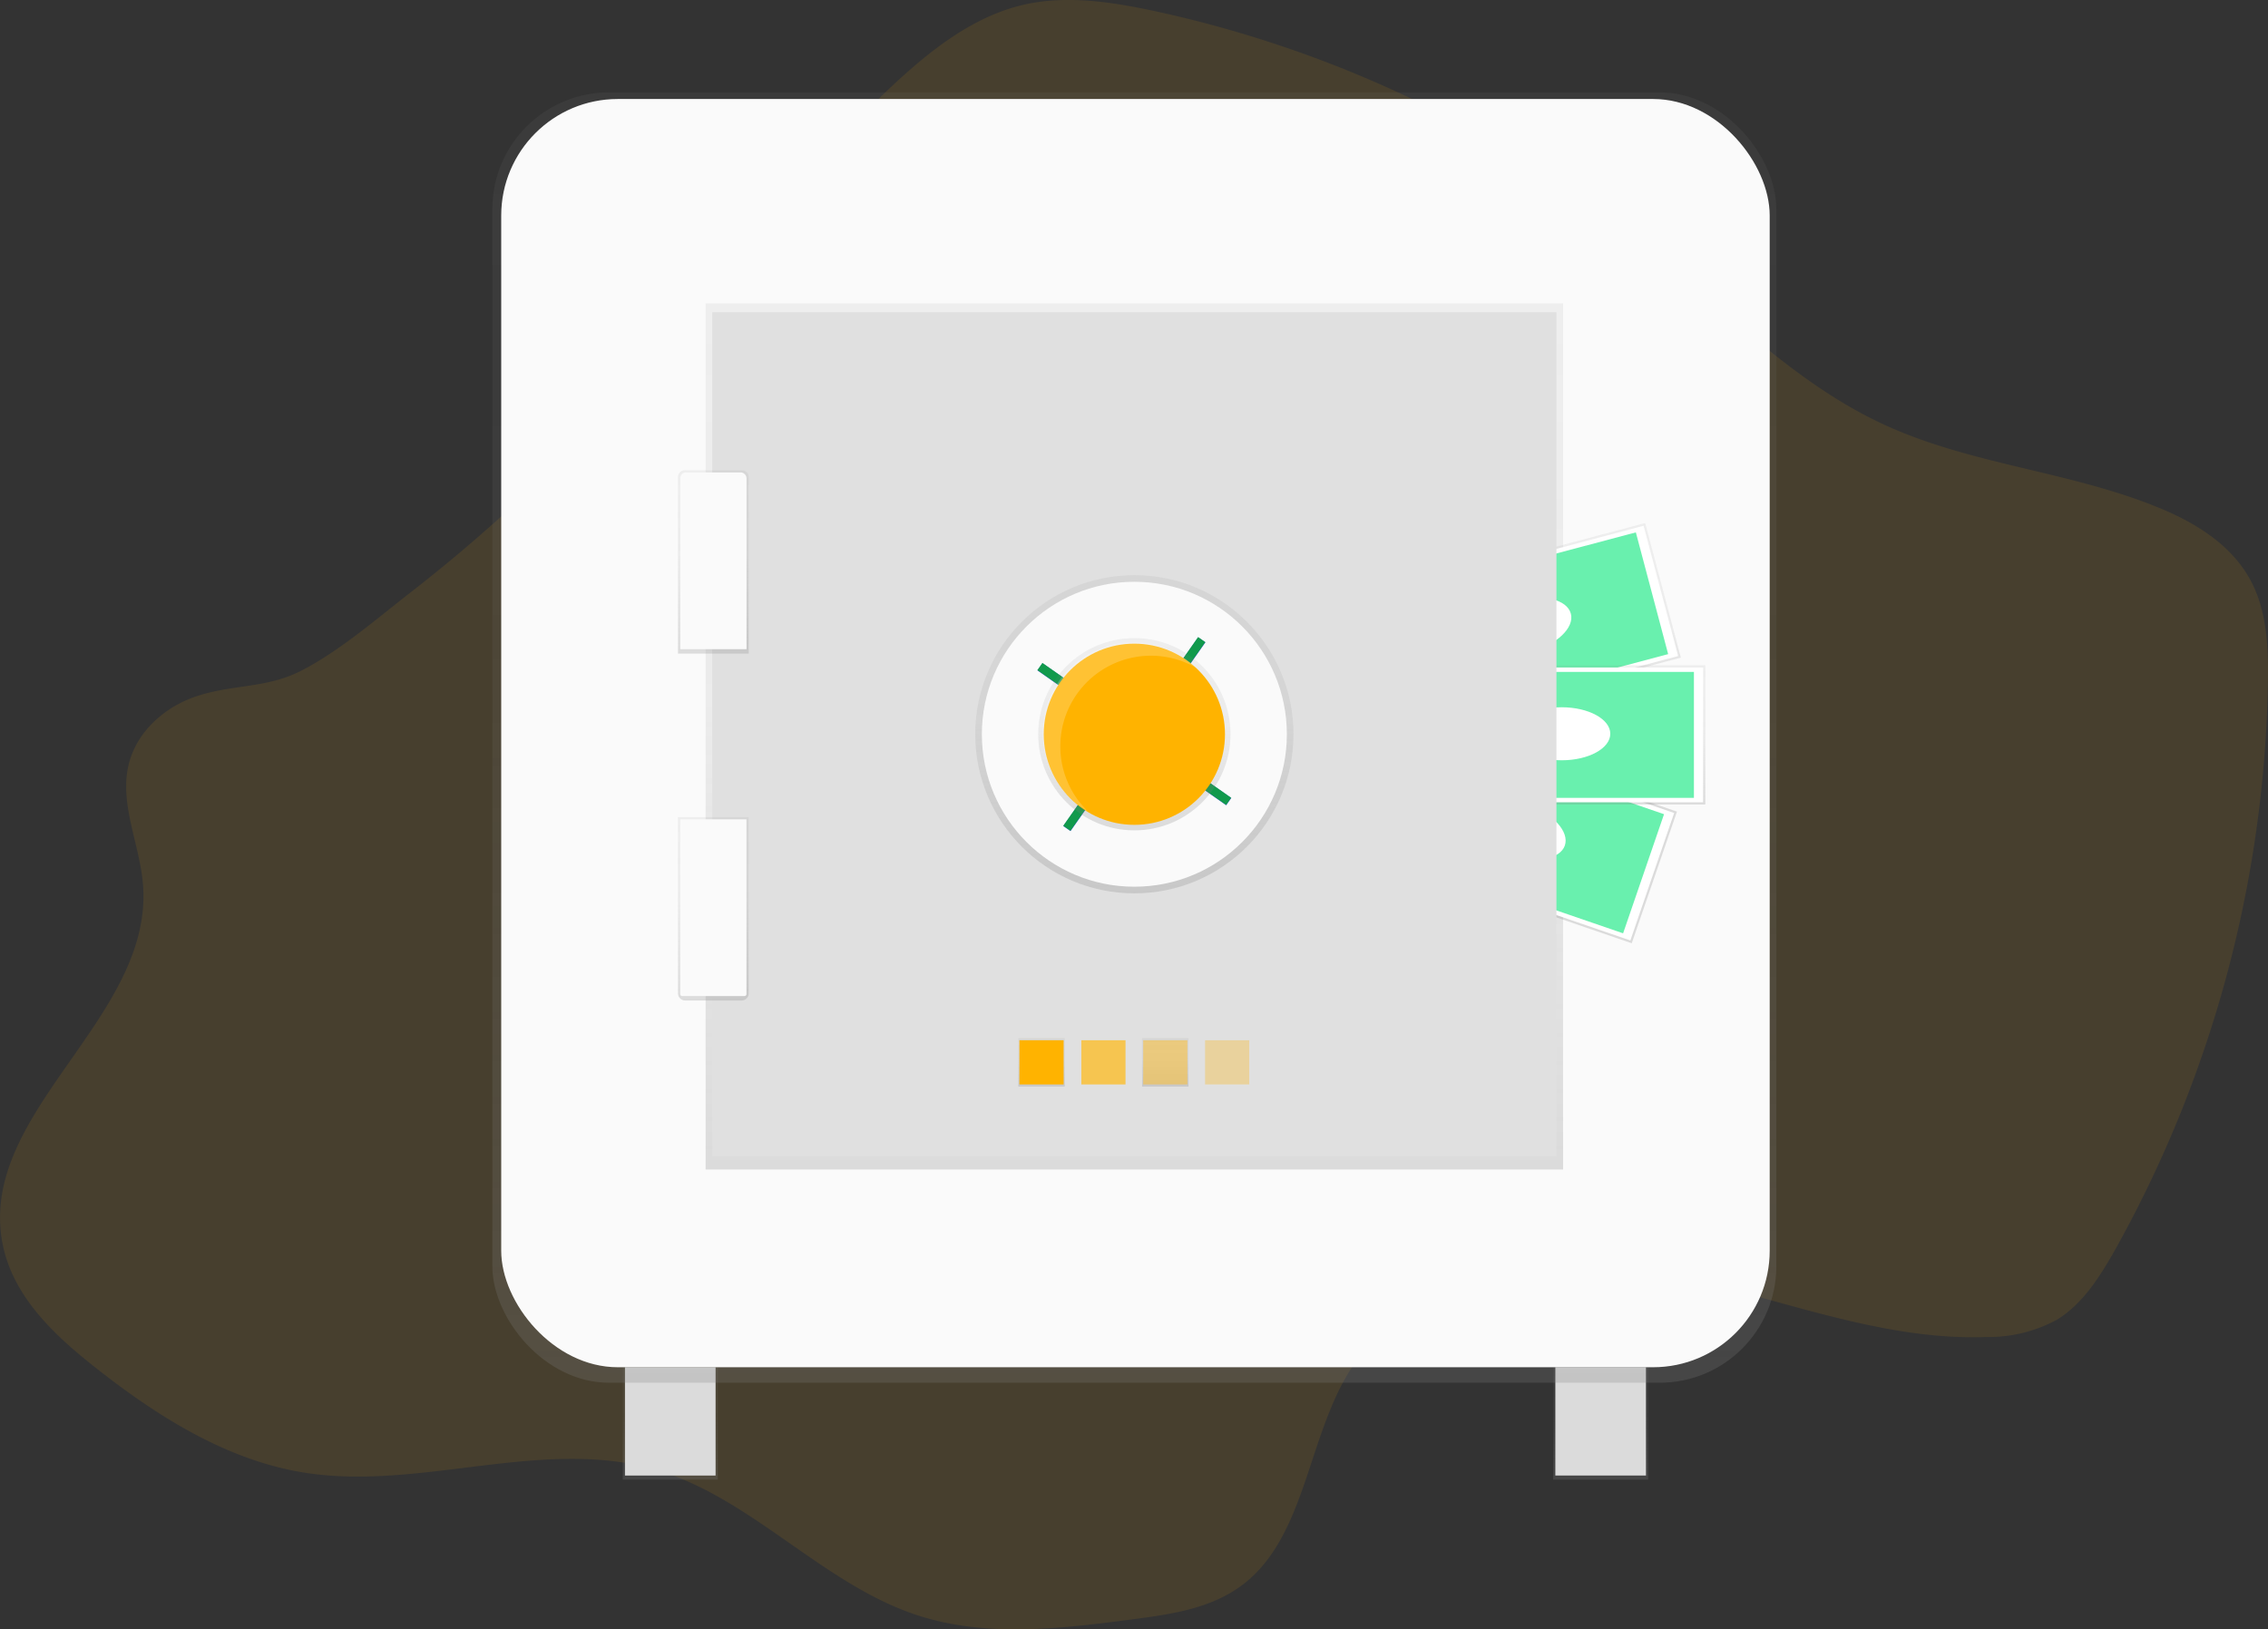 <svg xmlns="http://www.w3.org/2000/svg" xmlns:xlink="http://www.w3.org/1999/xlink" width="289.057" height="207.704" viewBox="0 0 289.057 207.704">
  <rect x="0" y="0" width="289.057" height="207.704" fill="#333333" stroke="none"/>
  <defs>
    <linearGradient id="linear-gradient" x1="0.5" y1="1" x2="0.5" gradientUnits="objectBoundingBox">
      <stop offset="0" stop-color="gray" stop-opacity="0.251"/>
      <stop offset="0.54" stop-color="gray" stop-opacity="0.122"/>
      <stop offset="1" stop-color="gray" stop-opacity="0.102"/>
    </linearGradient>
    <linearGradient id="linear-gradient-5" x1="0.503" y1="1.334" x2="0.503" y2="0.334" xlink:href="#linear-gradient"/>
    <linearGradient id="linear-gradient-6" x1="0.193" y1="0.692" x2="0.193" y2="0.203" xlink:href="#linear-gradient"/>
    <linearGradient id="linear-gradient-9" x1="0.5" x2="0.5" y2="0" xlink:href="#linear-gradient"/>
    <linearGradient id="linear-gradient-11" x1="0.5" x2="0.5" y2="0" xlink:href="#linear-gradient"/>
    <linearGradient id="linear-gradient-13" x1="0.5" x2="0.5" y2="0" xlink:href="#linear-gradient"/>
    <linearGradient id="linear-gradient-14" x1="0.5" x2="0.5" y2="0" xlink:href="#linear-gradient"/>
  </defs>
  <g id="Group_874" data-name="Group 874" transform="translate(-42.576 -217.303)">
    <path id="Path_1054" data-name="Path 1054" d="M83.1,174.568c-4,1.307-7.733,4.469-8.741,8.856-1.144,5.04,1.491,10.133,1.867,15.3,1.229,16.962-21.1,28.93-17.917,45.6,1.267,6.616,6.381,11.493,11.424,15.506,8.072,6.429,17.026,12.106,26.932,13.711,15.05,2.435,30.778-4.728,45.409-.2,11.8,3.651,20.829,14.354,32.548,18.3,8.922,3.008,18.53,1.821,27.807.605,4.989-.653,10.232-1.411,14.266-4.651,7.512-6.032,7.965-17.941,12.989-26.476,7.752-13.176,24.748-15.749,39-13.189s28.084,8.872,42.524,8.338a18.216,18.216,0,0,0,8.938-2.2c3.272-1.989,5.485-5.49,7.44-8.957a153.632,153.632,0,0,0,19.45-72.016c.083-4.37-.059-8.93-1.96-12.8-2.4-4.882-7.2-7.8-12-9.765-11.488-4.7-24.178-5.458-35.439-10.792-10.861-5.138-19.661-14.154-29.116-21.866a149.807,149.807,0,0,0-63.87-30.735c-5.432-1.133-11.069-1.944-16.466-.635-6.218,1.509-11.578,5.7-16.4,10.2-12.824,12-23.1,26.794-34.911,39.94a204.022,204.022,0,0,1-26.53,24.69c-4.381,3.405-9.021,7.448-13.893,9.965C92,173.608,87.807,173.029,83.1,174.568Z" transform="translate(-15.417 131.47)" fill="#ffb300" opacity="0.1"/>
    <g id="Group_849" data-name="Group 849" transform="translate(105.328 229.08)">
      <rect id="Rectangle_541" data-name="Rectangle 541" width="12.111" height="14.323" transform="translate(135.194 162.517)" fill="url(#linear-gradient)"/>
      <rect id="Rectangle_542" data-name="Rectangle 542" width="11.549" height="13.802" transform="translate(147.026 176.316) rotate(180)" fill="#dbdbdb"/>
      <rect id="Rectangle_543" data-name="Rectangle 543" width="12.111" height="14.323" transform="translate(16.618 162.517)" fill="url(#linear-gradient)"/>
      <rect id="Rectangle_544" data-name="Rectangle 544" width="11.549" height="13.802" transform="translate(16.9 162.517)" fill="#dbdbdb"/>
      <rect id="Rectangle_545" data-name="Rectangle 545" width="163.643" height="164.488" rx="14.86" fill="url(#linear-gradient)"/>
      <rect id="Rectangle_546" data-name="Rectangle 546" width="161.67" height="161.67" rx="14.86" transform="translate(1.127 0.844)" fill="#fafafa"/>
      <rect id="Rectangle_547" data-name="Rectangle 547" width="109.284" height="110.41" transform="translate(27.18 26.898)" fill="url(#linear-gradient)"/>
      <rect id="Rectangle_548" data-name="Rectangle 548" width="36.333" height="17.744" transform="translate(111.806 64.218) rotate(-14.86)" fill="url(#linear-gradient-5)"/>
      <rect id="Rectangle_549" data-name="Rectangle 549" width="35.771" height="17.182" transform="translate(112.149 64.419) rotate(-14.86)" fill="#fff"/>
      <rect id="Rectangle_550" data-name="Rectangle 550" width="33.426" height="16.056" transform="translate(113.429 64.661) rotate(-14.86)" fill="#69f0ae"/>
      <ellipse id="Ellipse_212" data-name="Ellipse 212" cx="6.195" cy="3.38" rx="6.195" ry="3.38" transform="translate(124.611 66.359) rotate(-14.86)" fill="#fff"/>
      <rect id="Rectangle_551" data-name="Rectangle 551" width="17.744" height="36.333" transform="translate(110.85 96.661) rotate(-71.04)" fill="url(#linear-gradient-6)"/>
      <rect id="Rectangle_552" data-name="Rectangle 552" width="35.771" height="17.182" transform="translate(116.79 80.237) rotate(18.96)" fill="#fff"/>
      <rect id="Rectangle_553" data-name="Rectangle 553" width="33.426" height="16.056" transform="translate(117.717 81.153) rotate(18.96)" fill="#69f0ae"/>
      <ellipse id="Ellipse_213" data-name="Ellipse 213" cx="3.38" cy="6.195" rx="3.38" ry="6.195" transform="translate(123.871 95.177) rotate(-71.04)" fill="#fff"/>
      <rect id="Rectangle_554" data-name="Rectangle 554" width="36.333" height="17.744" transform="translate(118.258 73.03)" fill="url(#linear-gradient)"/>
      <rect id="Rectangle_555" data-name="Rectangle 555" width="35.771" height="17.182" transform="translate(118.541 73.313)" fill="#fff"/>
      <rect id="Rectangle_556" data-name="Rectangle 556" width="33.426" height="16.056" transform="translate(119.713 73.875)" fill="#69f0ae"/>
      <ellipse id="Ellipse_214" data-name="Ellipse 214" cx="6.195" cy="3.38" rx="6.195" ry="3.38" transform="translate(130.09 78.381)" fill="#fff"/>
      <rect id="Rectangle_557" data-name="Rectangle 557" width="107.592" height="107.592" transform="translate(28.024 28.024)" fill="#e0e0e0"/>
      <circle id="Ellipse_215" data-name="Ellipse 215" cx="20.28" cy="20.28" r="20.28" transform="translate(61.542 61.542)" fill="url(#linear-gradient)"/>
      <circle id="Ellipse_216" data-name="Ellipse 216" cx="19.436" cy="19.436" r="19.436" transform="translate(62.386 62.386)" fill="#fafafa"/>
      <rect id="Rectangle_558" data-name="Rectangle 558" width="5.916" height="6.195" transform="translate(67.035 120.548)" fill="url(#linear-gradient-9)"/>
      <rect id="Rectangle_559" data-name="Rectangle 559" width="5.916" height="6.195" transform="translate(74.922 120.548)" fill="url(#linear-gradient-9)"/>
      <rect id="Rectangle_560" data-name="Rectangle 560" width="5.916" height="6.195" transform="translate(82.806 120.548)" fill="url(#linear-gradient-11)"/>
      <rect id="Rectangle_561" data-name="Rectangle 561" width="5.916" height="6.195" transform="translate(90.693 120.548)" fill="url(#linear-gradient-11)"/>
      <rect id="Rectangle_562" data-name="Rectangle 562" width="5.633" height="5.633" transform="translate(67.175 120.83)" fill="#ffb300"/>
      <rect id="Rectangle_563" data-name="Rectangle 563" width="5.633" height="5.633" transform="translate(75.062 120.83)" fill="#ffb913" opacity="0.7"/>
      <rect id="Rectangle_564" data-name="Rectangle 564" width="5.633" height="5.633" transform="translate(82.948 120.83)" fill="#ffbe26" opacity="0.5"/>
      <rect id="Rectangle_565" data-name="Rectangle 565" width="5.633" height="5.633" transform="translate(90.835 120.83)" fill="#ffb300" opacity="0.3"/>
      <rect id="Rectangle_566" data-name="Rectangle 566" width="1.127" height="3.942" transform="matrix(0.819, 0.574, -0.574, 0.819, 89.956, 69.466)" fill="#6c63ff"/>
      <rect id="Rectangle_567" data-name="Rectangle 567" width="1.127" height="3.942" transform="matrix(-0.574, 0.819, -0.819, -0.574, 94.177, 89.955)" fill="#6c63ff"/>
      <rect id="Rectangle_568" data-name="Rectangle 568" width="1.127" height="3.942" transform="matrix(-0.819, -0.574, 0.574, -0.819, 73.686, 94.176)" fill="#6c63ff"/>
      <rect id="Rectangle_569" data-name="Rectangle 569" width="1.127" height="3.942" transform="matrix(0.574, -0.819, 0.819, 0.574, 69.468, 73.687)" fill="#6c63ff"/>
      <rect id="Rectangle_570" data-name="Rectangle 570" width="1.127" height="3.942" transform="matrix(0.819, 0.574, -0.574, 0.819, 89.946, 69.433)" fill="#119a4c"/>
      <rect id="Rectangle_571" data-name="Rectangle 571" width="1.127" height="3.942" transform="matrix(-0.574, 0.819, -0.819, -0.574, 94.167, 89.923)" fill="#119a4c"/>
      <rect id="Rectangle_572" data-name="Rectangle 572" width="1.127" height="3.942" transform="matrix(-0.819, -0.574, 0.574, -0.819, 73.678, 94.142)" fill="#119a4c"/>
      <rect id="Rectangle_573" data-name="Rectangle 573" width="1.127" height="3.942" transform="matrix(0.574, -0.819, 0.819, 0.574, 69.459, 73.654)" fill="#119a4c"/>
      <circle id="Ellipse_217" data-name="Ellipse 217" cx="12.251" cy="12.251" r="12.251" transform="translate(69.571 69.571)" fill="url(#linear-gradient-13)"/>
      <circle id="Ellipse_218" data-name="Ellipse 218" cx="11.549" cy="11.549" r="11.549" transform="translate(70.273 70.273)" fill="#ffb300"/>
      <path id="Path_1074" data-name="Path 1074" d="M553.775,387.879a11.546,11.546,0,0,1,17.291-10.029,11.546,11.546,0,1,0-13.752,18.335A11.51,11.51,0,0,1,553.775,387.879Z" transform="translate(-481.388 -304.509)" fill="#fff" opacity="0.2"/>
      <path id="Path_1075" data-name="Path 1075" d="M367.933,307.018H358.92v-22.5a.876.876,0,0,1,.876-.873h7.264a.876.876,0,0,1,.876.876Z" transform="translate(-335.26 -235.476)" fill="url(#linear-gradient-14)"/>
      <path id="Path_1076" data-name="Path 1076" d="M367.014,490.308h-7.175a.919.919,0,0,1-.919-.919V466.93h9.013v22.454a.919.919,0,0,1-.919.924Z" transform="translate(-335.26 -374.546)" fill="url(#linear-gradient)"/>
      <path id="Path_1077" data-name="Path 1077" d="M100.017,200.8h6.922a.765.765,0,0,1,.765.765v21.768H99.26V201.572A.765.765,0,0,1,100.017,200.8Z" transform="translate(-75.313 -152.356)" fill="#fafafa"/>
      <path id="Path_1078" data-name="Path 1078" d="M99.23,384.1h8.444v22.275a.256.256,0,0,1-.256.256h-7.93a.256.256,0,0,1-.256-.256V384.1Z" transform="translate(-75.29 -291.434)" fill="#fafafa"/>
    </g>
  </g>
</svg>
